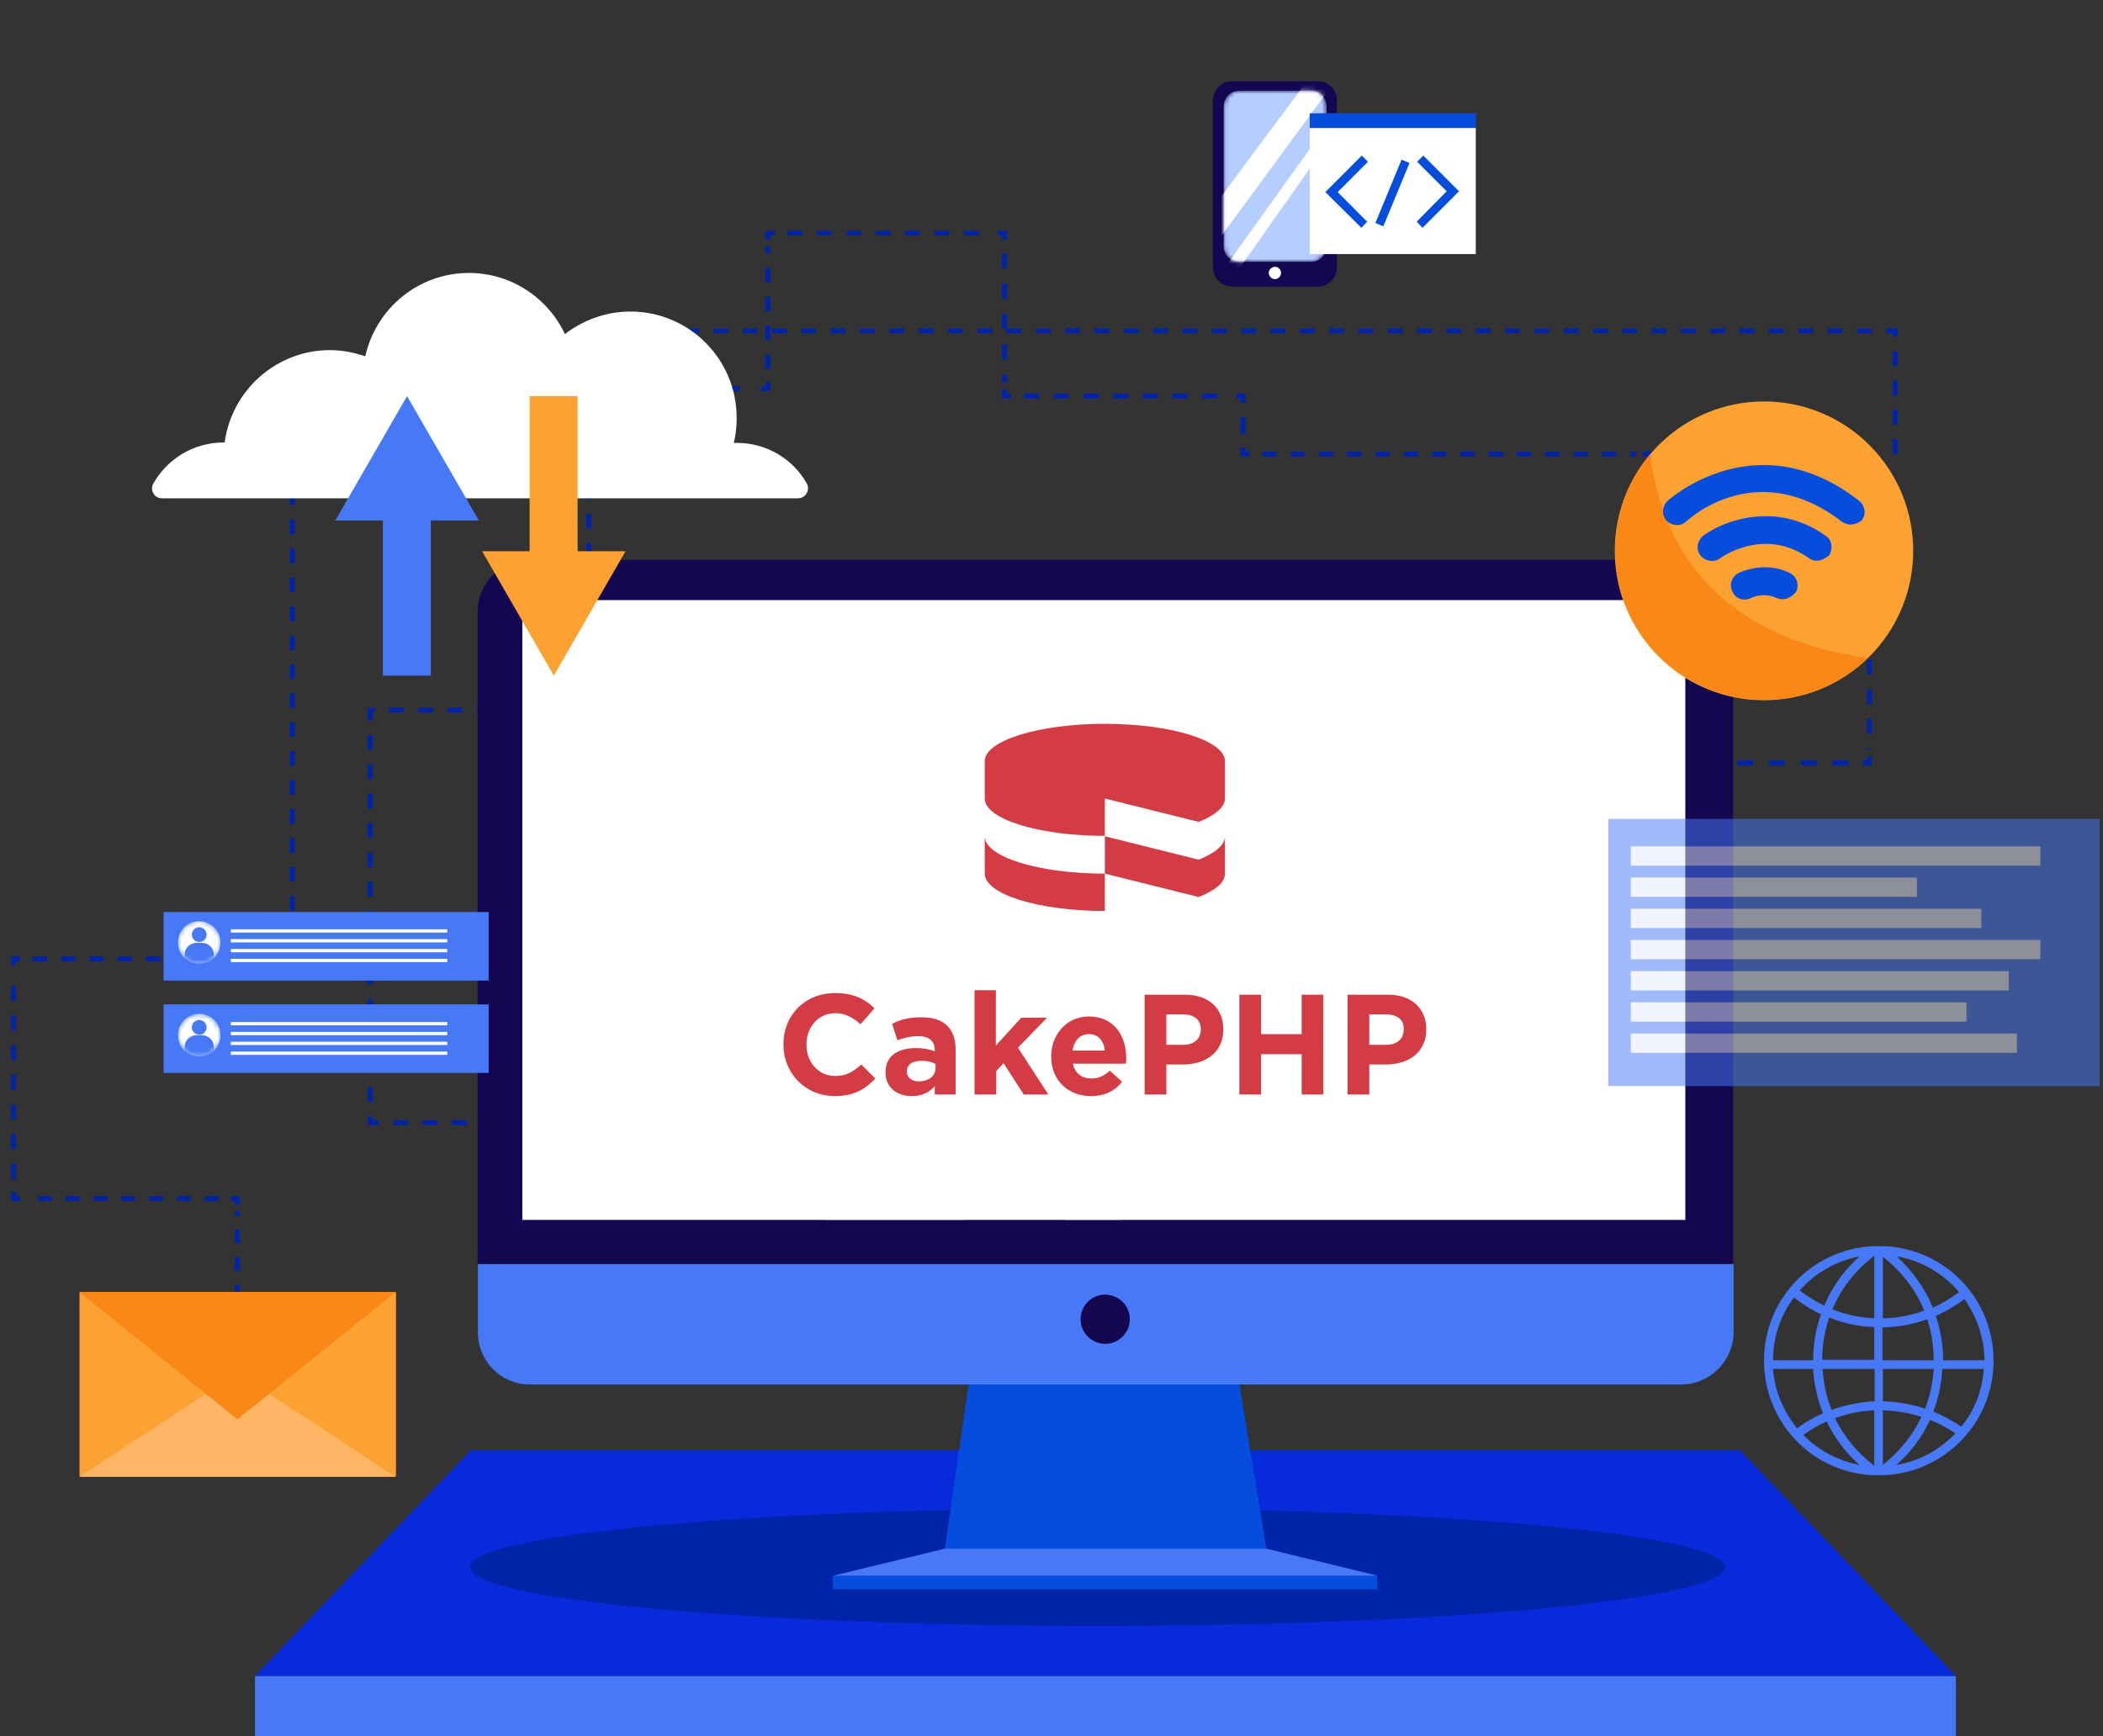 <svg width="459" height="379" viewBox="0 0 459 379" fill="none" xmlns="http://www.w3.org/2000/svg">
<rect x="0" y="0" width="459" height="379" fill="#333333" stroke="none"/>
<g clip-path="url(#clip0_2968_658)">
<path d="M413.639 99.096V72.216H128.486V84.222V155.005H80.797V245.051H140.028" stroke="#0024A8" stroke-width="1.066" stroke-miterlimit="10" stroke-dasharray="3.2 3.2"/>
<path d="M51.805 299.706V298.272" stroke="#0024A8" stroke-width="1.066" stroke-miterlimit="10"/>
<path d="M51.805 295.584V264.404" stroke="#0024A8" stroke-width="1.066" stroke-miterlimit="10" stroke-dasharray="3.02 3.02"/>
<path d="M51.807 263.06V261.626H50.375" stroke="#0024A8" stroke-width="1.066" stroke-miterlimit="10"/>
<path d="M47.69 261.626H5.727" stroke="#0024A8" stroke-width="1.066" stroke-miterlimit="10" stroke-dasharray="3.03 3.03"/>
<path d="M4.385 261.626H2.953V260.193" stroke="#0024A8" stroke-width="1.066" stroke-miterlimit="10"/>
<path d="M2.953 257.326V212.258" stroke="#0024A8" stroke-width="1.066" stroke-miterlimit="10" stroke-dasharray="3.24 3.24"/>
<path d="M2.953 210.735V209.301H4.385" stroke="#0024A8" stroke-width="1.066" stroke-miterlimit="10"/>
<path d="M7.156 209.301H60.93" stroke="#0024A8" stroke-width="1.066" stroke-miterlimit="10" stroke-dasharray="3.09 3.09"/>
<path d="M62.367 209.301H63.799V207.867" stroke="#0024A8" stroke-width="1.066" stroke-miterlimit="10"/>
<path d="M63.797 205.09V87.716" stroke="#0024A8" stroke-width="1.066" stroke-miterlimit="10" stroke-dasharray="3.16 3.16"/>
<path d="M63.797 86.283V84.849H65.228" stroke="#0024A8" stroke-width="1.066" stroke-miterlimit="10"/>
<path d="M68.094 84.849H164.725" stroke="#0024A8" stroke-width="1.066" stroke-miterlimit="10" stroke-dasharray="3.22 3.22"/>
<path d="M166.156 84.849H167.588V83.416" stroke="#0024A8" stroke-width="1.066" stroke-miterlimit="10"/>
<path d="M167.586 80.549V53.759" stroke="#0024A8" stroke-width="1.066" stroke-miterlimit="10" stroke-dasharray="3.15 3.15"/>
<path d="M167.586 52.325V50.892H169.018" stroke="#0024A8" stroke-width="1.066" stroke-miterlimit="10"/>
<path d="M171.883 50.892H216.351" stroke="#0024A8" stroke-width="1.066" stroke-miterlimit="10" stroke-dasharray="3.21 3.21"/>
<path d="M217.781 50.892H219.213V52.325" stroke="#0024A8" stroke-width="1.066" stroke-miterlimit="10"/>
<path d="M219.211 55.282V83.505" stroke="#0024A8" stroke-width="1.066" stroke-miterlimit="10" stroke-dasharray="3.31 3.31"/>
<path d="M219.211 85.029V86.462H220.643" stroke="#0024A8" stroke-width="1.066" stroke-miterlimit="10"/>
<path d="M223.508 86.462H268.424" stroke="#0024A8" stroke-width="1.066" stroke-miterlimit="10" stroke-dasharray="3.24 3.24"/>
<path d="M269.852 86.462H271.283V87.896" stroke="#0024A8" stroke-width="1.066" stroke-miterlimit="10"/>
<path d="M271.281 91.121V96.049" stroke="#0024A8" stroke-width="1.066" stroke-miterlimit="10" stroke-dasharray="3.66 3.66"/>
<path d="M271.281 97.662V99.095H272.713" stroke="#0024A8" stroke-width="1.066" stroke-miterlimit="10"/>
<path d="M275.492 99.096H357.092" stroke="#0024A8" stroke-width="1.066" stroke-miterlimit="10" stroke-dasharray="3.09 3.09"/>
<path d="M358.523 99.096H359.955V100.529" stroke="#0024A8" stroke-width="1.066" stroke-miterlimit="10"/>
<path d="M359.953 103.127V117.463" stroke="#0024A8" stroke-width="1.066" stroke-miterlimit="10" stroke-dasharray="2.91 2.91"/>
<path d="M359.953 118.807V120.24H361.385" stroke="#0024A8" stroke-width="1.066" stroke-miterlimit="10"/>
<path d="M364.43 120.24H405.051" stroke="#0024A8" stroke-width="1.066" stroke-miterlimit="10" stroke-dasharray="3.37 3.37"/>
<path d="M406.57 120.24H408.002V121.674" stroke="#0024A8" stroke-width="1.066" stroke-miterlimit="10"/>
<path d="M408 124.541V163.696" stroke="#0024A8" stroke-width="1.066" stroke-miterlimit="10" stroke-dasharray="3.24 3.24"/>
<path d="M408.002 165.129V166.563H406.57" stroke="#0024A8" stroke-width="1.066" stroke-miterlimit="10"/>
<path d="M403.437 166.563H374" stroke="#0024A8" stroke-width="1.066" stroke-miterlimit="10" stroke-dasharray="3.47 3.47"/>
<path d="M372.393 166.563H370.961V167.996" stroke="#0024A8" stroke-width="1.066" stroke-miterlimit="10"/>
<path d="M370.961 170.864V275.783" stroke="#0024A8" stroke-width="1.066" stroke-miterlimit="10" stroke-dasharray="3.12 3.12"/>
<path d="M370.961 277.216V278.65" stroke="#0024A8" stroke-width="1.066" stroke-miterlimit="10"/>
<path d="M426.883 365.829H55.656V379.717H426.883V365.829Z" fill="#4779F6"/>
<path d="M379.73 316.55H102.809L55.656 365.829H426.883L379.73 316.55Z" fill="#072BDB"/>
<path d="M239.523 354.898C315.178 354.898 376.507 349.162 376.507 342.085C376.507 335.009 315.178 329.273 239.523 329.273C163.869 329.273 102.539 335.009 102.539 342.085C102.539 349.162 163.869 354.898 239.523 354.898Z" fill="#0024A8"/>
<path d="M212.14 297.018L206.234 338.054H276.382L269.671 297.018H212.14Z" fill="#054DDD"/>
<path d="M300.626 343.967H181.805V346.924H300.626V343.967Z" fill="#054DDD"/>
<path d="M206.231 338.054L181.805 343.967H300.715L276.378 338.054H206.231Z" fill="#4779F6"/>
<path d="M378.292 275.873H104.234V133.591C104.234 127.319 109.334 122.212 115.598 122.212H366.929C373.192 122.212 378.292 127.319 378.292 133.591V275.873Z" fill="#130751"/>
<path d="M367.015 302.215H115.594C109.331 302.215 104.32 297.108 104.32 290.925V275.962H378.378V290.925C378.289 297.108 373.189 302.215 367.015 302.215Z" fill="#4779F6"/>
<path d="M367.837 131H114V266.293H367.837V131Z" fill="white"/>
<path d="M246.588 287.968C246.588 290.925 244.173 293.344 241.22 293.344C238.267 293.344 235.852 290.925 235.852 287.968C235.852 285.012 238.267 282.593 241.22 282.593C244.262 282.682 246.588 285.012 246.588 287.968Z" fill="#130751"/>
<path opacity="0.24" d="M234.779 131.082L180.289 266.375H210.442L264.573 131.082H234.779Z" fill="white"/>
<path opacity="0.24" d="M283.359 131.082L232.359 266.375H244.528L296.333 131.082H283.359Z" fill="white"/>
<path d="M408.041 143.306C420.759 130.57 420.759 109.92 408.041 97.184C395.322 84.447 374.701 84.447 361.982 97.184C349.264 109.92 349.264 130.57 361.982 143.306C374.701 156.042 395.322 156.042 408.041 143.306Z" fill="#FCA232"/>
<path d="M360.226 99.096C355.394 104.74 352.531 112.177 352.531 120.151C352.531 138.16 367.115 152.765 385.1 152.765C393.868 152.765 401.831 149.27 407.647 143.626C370.337 138.429 361.837 113.969 360.226 99.096Z" fill="#F98816"/>
<path d="M408.718 322.016H411.134C424.555 321.478 435.113 310.457 435.113 297.018C435.113 283.488 424.555 272.557 411.134 272.02H408.718C395.387 272.737 385.008 283.668 385.008 297.018C385.008 310.368 395.387 321.388 408.718 322.016ZM393.597 313.235C395.208 312.07 396.908 311.085 398.697 310.278C400.397 313.862 402.813 317.088 405.855 319.776C401.203 318.88 396.908 316.64 393.597 313.235ZM409.076 319.955C405.408 317.177 402.455 313.593 400.487 309.561C403.26 308.576 406.124 307.949 409.076 307.859V319.955ZM409.076 305.888C405.855 306.067 402.724 306.694 399.771 307.769C398.608 304.902 397.982 301.946 397.803 298.81H409.166V305.888H409.076ZM409.076 296.838H397.713C397.713 293.613 398.25 290.567 399.234 287.61C402.366 288.864 405.676 289.581 409.076 289.671V296.838ZM413.908 319.776C417.039 316.998 419.545 313.683 421.245 309.92C423.213 310.726 425.003 311.712 426.792 312.877C423.303 316.55 418.829 318.969 413.908 319.776ZM428.045 311.443C426.166 310.099 424.108 309.024 421.96 308.128C423.124 305.171 423.75 302.035 423.929 298.81H432.966C432.697 303.469 430.997 307.859 428.045 311.443ZM428.76 283.578C431.534 287.52 433.055 292.09 433.145 296.928H424.108C424.108 293.613 423.571 290.387 422.497 287.251C424.734 286.266 426.792 285.011 428.76 283.578ZM427.597 282.055C425.808 283.399 423.839 284.564 421.871 285.459C420.171 281.248 417.397 277.396 413.997 274.26C419.187 275.156 424.018 277.844 427.597 282.055ZM410.955 274.349C414.981 277.485 418.113 281.517 419.992 286.087C417.129 287.162 414.087 287.699 410.955 287.789V274.349ZM410.955 289.76C414.266 289.671 417.487 289.133 420.618 287.968C421.603 290.835 422.05 293.882 422.05 296.928H410.866V289.76H410.955ZM410.955 298.81H422.05C421.871 301.766 421.245 304.723 420.171 307.501C417.218 306.515 414.087 305.977 410.955 305.888V298.81ZM410.955 307.859C413.818 307.949 416.682 308.397 419.366 309.293C417.487 313.325 414.534 316.908 410.955 319.776V307.859ZM409.076 274.17V287.789C405.945 287.61 402.813 286.983 399.95 285.818C401.829 281.248 404.96 277.216 409.076 274.17ZM405.855 274.26C402.545 277.216 399.86 280.89 398.16 285.012C396.282 284.116 394.492 282.951 392.792 281.696C396.192 277.844 400.755 275.245 405.855 274.26ZM391.539 283.22C393.329 284.653 395.297 285.907 397.445 286.893C396.282 290.119 395.745 293.523 395.745 296.928H386.976C386.976 291.911 388.587 287.162 391.539 283.22ZM386.976 298.81H395.745C395.924 302.125 396.639 305.44 397.892 308.486C395.924 309.382 393.955 310.457 392.255 311.801C389.213 308.038 387.334 303.648 386.976 298.81Z" fill="#4779F6"/>
<path d="M106.656 199.087H35.703V214.05H106.656V199.087Z" fill="#4779F6"/>
<mask id="mask0_2968_658" style="mask-type:luminance" maskUnits="userSpaceOnUse" x="38" y="201" width="11" height="10">
<path d="M48.141 205.717C48.141 208.316 46.083 210.376 43.489 210.376C40.894 210.376 38.836 208.316 38.836 205.717C38.836 203.119 40.894 201.058 43.489 201.058C46.083 201.148 48.141 203.208 48.141 205.717Z" fill="white"/>
</mask>
<g mask="url(#mask0_2968_658)">
<path d="M48.141 205.717C48.141 208.316 46.083 210.376 43.489 210.376C40.894 210.376 38.836 208.316 38.836 205.717C38.836 203.119 40.894 201.058 43.489 201.058C46.083 201.148 48.141 203.208 48.141 205.717Z" fill="white"/>
</g>
<mask id="mask1_2968_658" style="mask-type:luminance" maskUnits="userSpaceOnUse" x="38" y="201" width="11" height="10">
<path d="M48.141 205.717C48.141 208.316 46.083 210.376 43.489 210.376C40.894 210.376 38.836 208.316 38.836 205.717C38.836 203.119 40.894 201.058 43.489 201.058C46.083 201.148 48.141 203.208 48.141 205.717Z" fill="white"/>
</mask>
<g mask="url(#mask1_2968_658)">
<path d="M45.096 204.015C45.096 204.911 44.38 205.628 43.486 205.628C42.591 205.628 41.875 204.911 41.875 204.015C41.875 203.119 42.591 202.402 43.486 202.402C44.38 202.402 45.096 203.208 45.096 204.015Z" fill="#4779F6"/>
<path d="M46.708 210.466H40.266V208.495C40.266 206.972 41.429 205.807 42.95 205.807H44.023C45.545 205.807 46.708 206.972 46.708 208.495V210.466Z" fill="#4779F6"/>
</g>
<path d="M97.617 202.85H50.375V203.567H97.617V202.85Z" fill="white"/>
<path d="M97.617 205H50.375V205.717H97.617V205Z" fill="white"/>
<path d="M97.617 207.151H50.375V207.867H97.617V207.151Z" fill="white"/>
<path d="M97.617 209.301H50.375V210.018H97.617V209.301Z" fill="white"/>
<path d="M106.656 219.247H35.703V234.209H106.656V219.247Z" fill="#4779F6"/>
<mask id="mask2_2968_658" style="mask-type:luminance" maskUnits="userSpaceOnUse" x="38" y="221" width="11" height="10">
<path d="M43.489 230.626C46.058 230.626 48.141 228.54 48.141 225.966C48.141 223.393 46.058 221.307 43.489 221.307C40.919 221.307 38.836 223.393 38.836 225.966C38.836 228.54 40.919 230.626 43.489 230.626Z" fill="white"/>
</mask>
<g mask="url(#mask2_2968_658)">
<path d="M48.141 225.966C48.141 228.565 46.083 230.626 43.489 230.626C40.894 230.626 38.836 228.565 38.836 225.966C38.836 223.368 40.894 221.307 43.489 221.307C46.083 221.307 48.141 223.368 48.141 225.966Z" fill="white"/>
</g>
<mask id="mask3_2968_658" style="mask-type:luminance" maskUnits="userSpaceOnUse" x="38" y="221" width="11" height="10">
<path d="M43.489 230.626C46.058 230.626 48.141 228.54 48.141 225.966C48.141 223.393 46.058 221.307 43.489 221.307C40.919 221.307 38.836 223.393 38.836 225.966C38.836 228.54 40.919 230.626 43.489 230.626Z" fill="white"/>
</mask>
<g mask="url(#mask3_2968_658)">
<path d="M45.096 224.264C45.096 225.16 44.38 225.877 43.486 225.877C42.591 225.877 41.875 225.16 41.875 224.264C41.875 223.368 42.591 222.651 43.486 222.651C44.38 222.651 45.096 223.368 45.096 224.264Z" fill="#4779F6"/>
<path d="M46.708 230.626H40.266V228.654C40.266 227.131 41.429 225.967 42.95 225.967H44.023C45.545 225.967 46.708 227.131 46.708 228.654V230.626Z" fill="#4779F6"/>
</g>
<path d="M97.617 223.099H50.375V223.816H97.617V223.099Z" fill="white"/>
<path d="M97.617 225.25H50.375V225.967H97.617V225.25Z" fill="white"/>
<path d="M97.617 227.4H50.375V228.117H97.617V227.4Z" fill="white"/>
<path d="M97.617 229.55H50.375V230.267H97.617V229.55Z" fill="white"/>
<path d="M160.786 96.676C160.607 96.676 160.339 96.676 160.16 96.676C160.607 94.884 160.786 93.093 160.786 91.211C160.786 78.398 150.407 68.005 137.613 68.005C132.244 68.005 127.234 69.886 123.297 72.933C119.628 65.048 111.576 59.583 102.36 59.583C91.265 59.583 82.049 67.378 79.723 77.771C77.307 76.965 74.713 76.427 72.028 76.427C60.307 76.427 50.555 85.208 49.034 96.587C48.944 96.587 48.855 96.587 48.855 96.587C42.234 96.587 36.507 100.171 33.465 105.547C32.66 106.98 33.644 108.772 35.344 108.772H65.676H81.602H127.949H143.876H174.207C175.818 108.772 176.891 106.98 176.086 105.547C173.134 100.26 167.407 96.676 160.786 96.676Z" fill="white"/>
<path d="M104.503 113.61L88.845 86.462L73.188 113.61H83.566V147.478H94.035V113.61H104.503Z" fill="#4779F6"/>
<path d="M105.219 120.33L120.877 147.478L136.535 120.33H126.066V86.462H115.598V120.33H105.219Z" fill="#FCA232"/>
<g opacity="0.51">
<path d="M458.287 178.748H351.008V237.077H458.287V178.748Z" fill="#4779F6"/>
<path d="M445.314 184.751H355.93V188.963H445.314V184.751Z" fill="#E4EAFE"/>
<path d="M418.382 191.561H355.93V195.772H418.382V191.561Z" fill="#E4EAFE"/>
<path d="M432.43 198.37H355.93V202.581H432.43V198.37Z" fill="#E4EAFE"/>
<path d="M445.314 205.18H355.93V209.391H445.314V205.18Z" fill="#E4EAFE"/>
<path d="M438.424 211.989H355.93V216.2H438.424V211.989Z" fill="#E4EAFE"/>
<path d="M429.209 218.799H355.93V223.01H429.209V218.799Z" fill="#E4EAFE"/>
<path d="M440.214 225.608H355.93V229.819H440.214V225.608Z" fill="#E4EAFE"/>
</g>
<path d="M86.433 282.055H17.359V322.285H86.433V282.055Z" fill="#FCA232"/>
<path d="M17.359 322.374L51.807 299.706L86.344 322.374H17.359Z" fill="#FFB564"/>
<path d="M17.359 282.055L51.807 309.83L86.344 282.055H17.359Z" fill="#F98816"/>
<path d="M287.655 17.741H268.866C266.629 17.741 264.75 19.622 264.75 21.862V58.418C264.75 60.658 266.629 62.539 268.866 62.539H287.655C289.892 62.539 291.771 60.658 291.771 58.418V21.772C291.771 19.532 289.892 17.741 287.655 17.741Z" fill="#130751"/>
<mask id="mask4_2968_658" style="mask-type:luminance" maskUnits="userSpaceOnUse" x="267" y="19" width="23" height="39">
<path d="M286.136 19.801H270.478C268.599 19.801 267.078 21.324 267.078 23.206V53.759C267.078 55.641 268.599 57.164 270.478 57.164H286.136C288.015 57.164 289.536 55.641 289.536 53.759V23.206C289.536 21.324 288.015 19.801 286.136 19.801Z" fill="white"/>
</mask>
<g mask="url(#mask4_2968_658)">
<path d="M286.136 19.801H270.478C268.599 19.801 267.078 21.324 267.078 23.206V53.759C267.078 55.641 268.599 57.164 270.478 57.164H286.136C288.015 57.164 289.536 55.641 289.536 53.759V23.206C289.536 21.324 288.015 19.801 286.136 19.801Z" fill="#B6CEFF"/>
</g>
<mask id="mask5_2968_658" style="mask-type:luminance" maskUnits="userSpaceOnUse" x="267" y="19" width="23" height="39">
<path d="M286.136 19.801H270.478C268.599 19.801 267.078 21.324 267.078 23.206V53.759C267.078 55.641 268.599 57.164 270.478 57.164H286.136C288.015 57.164 289.536 55.641 289.536 53.759V23.206C289.536 21.324 288.015 19.801 286.136 19.801Z" fill="white"/>
</mask>
<g mask="url(#mask5_2968_658)">
<path d="M262.422 48.473L287.832 14.246H293.917L262.422 57.164V48.473Z" fill="white"/>
</g>
<mask id="mask6_2968_658" style="mask-type:luminance" maskUnits="userSpaceOnUse" x="267" y="19" width="23" height="39">
<path d="M286.136 19.801H270.478C268.599 19.801 267.078 21.324 267.078 23.206V53.759C267.078 55.641 268.599 57.164 270.478 57.164H286.136C288.015 57.164 289.536 55.641 289.536 53.759V23.206C289.536 21.324 288.015 19.801 286.136 19.801Z" fill="white"/>
</mask>
<g mask="url(#mask6_2968_658)">
<path d="M264.75 62.002L294.992 19.801V23.833L264.75 66.751V62.002Z" fill="white"/>
</g>
<path d="M279.606 59.583C279.606 60.3 278.98 60.927 278.264 60.927C277.548 60.927 276.922 60.3 276.922 59.583C276.922 58.866 277.548 58.239 278.264 58.239C278.98 58.239 279.606 58.866 279.606 59.583Z" fill="white"/>
<path d="M322.104 27.865H285.867V55.462H322.104V27.865Z" fill="white"/>
<path d="M297.139 49.727L289.266 41.932L297.229 33.958L298.571 35.302L291.95 41.932L298.392 48.383L297.139 49.727Z" fill="#054DDD"/>
<path d="M310.471 49.727L309.219 48.383L315.75 41.753L309.308 35.302L310.65 33.958L318.435 41.753L310.471 49.727Z" fill="#054DDD"/>
<path d="M305.907 34.853L300.188 48.676L301.923 49.396L307.643 35.573L305.907 34.853Z" fill="#054DDD"/>
<path d="M322.104 24.729H285.867V27.955H322.104V24.729Z" fill="#054DDD"/>
<path fill-rule="evenodd" clip-rule="evenodd" d="M214.93 182.55C214.93 187.03 226.651 190.703 241.145 190.703V198.857C226.651 198.857 214.93 195.183 214.93 190.703C214.93 190.703 214.93 182.55 214.93 182.55ZM267.361 182.55V190.703C267.361 192.674 265.214 194.377 261.635 195.81L241.145 190.703V182.55L261.635 187.657C265.214 186.223 267.361 184.431 267.361 182.55ZM241.145 158C255.64 158 267.361 161.674 267.361 166.153V174.307C267.361 176.188 265.214 177.98 261.635 179.414L241.145 174.307V182.46C226.651 182.46 214.93 178.787 214.93 174.307V166.153C214.93 161.674 226.651 158 241.145 158Z" fill="#D33C44"/>
<path fill-rule="evenodd" clip-rule="evenodd" d="M182.275 216.776C186.391 216.776 188.807 218.12 190.864 220.091L187.822 223.586C186.122 222.063 184.422 221.167 182.275 221.167C178.607 221.167 176.012 224.213 176.012 227.976V228.066C176.012 231.829 178.607 234.875 182.275 234.875C184.78 234.875 186.301 233.89 188.001 232.366L191.043 235.413C188.807 237.832 186.301 239.265 182.185 239.265C175.833 239.265 171.001 234.338 171.001 228.066V227.976C170.912 221.794 175.564 216.776 182.275 216.776ZM237.659 221.883C243.207 221.883 245.801 226.184 245.801 230.933V231.022C245.801 231.47 245.801 231.739 245.712 232.187H234.17C234.617 234.338 236.138 235.413 238.196 235.413C239.807 235.413 240.97 234.875 242.222 233.71L244.907 236.13C243.385 238.101 241.149 239.265 238.107 239.265C233.096 239.265 229.428 235.771 229.428 230.664V230.574C229.428 225.826 232.828 221.883 237.659 221.883ZM201.154 222.063C206.343 222.063 208.58 224.751 208.58 229.23V238.907H204.017V237.115C202.854 238.37 201.333 239.265 199.007 239.265C195.875 239.265 193.28 237.474 193.28 234.158V234.069C193.28 230.395 196.054 228.783 199.991 228.783C201.691 228.783 202.854 229.051 204.017 229.499V229.23C204.017 227.259 202.764 226.184 200.438 226.184C198.649 226.184 197.396 226.543 195.875 227.08L194.712 223.496C196.591 222.511 198.38 222.063 201.154 222.063ZM217.349 216.149V228.245L222.896 222.152H228.533L222.18 228.693L228.801 238.907H223.433L219.049 232.098L217.438 233.8V238.907H212.696V216.149H217.349ZM258.685 217.135C263.875 217.135 267.007 220.181 267.007 224.661V224.751C267.007 229.768 263.07 232.366 258.238 232.366H254.57V238.907H249.828V217.135H258.685ZM275.238 217.135V225.736H284.096V217.135H288.838V238.907H284.096V230.126H275.238V238.907H270.496V217.135H275.238ZM302.975 217.135C308.164 217.135 311.296 220.181 311.296 224.661V224.751C311.296 229.768 307.359 232.366 302.528 232.366H298.859V238.907H294.117V217.135H302.975ZM201.154 231.56C199.096 231.56 197.933 232.366 197.933 233.89V233.979C197.933 235.234 199.007 236.04 200.528 236.04C202.764 236.04 204.196 234.875 204.196 233.083V232.277C203.301 231.739 202.228 231.56 201.154 231.56ZM237.659 225.736C235.691 225.736 234.438 227.17 234.08 229.32H241.149C240.88 227.08 239.628 225.736 237.659 225.736ZM258.238 221.435H254.57V228.066H258.328C260.743 228.066 262.085 226.632 262.085 224.751V224.661C262.085 222.6 260.654 221.435 258.238 221.435ZM302.528 221.435H298.859V228.066H302.617C305.033 228.066 306.375 226.632 306.375 224.751V224.661C306.464 222.6 304.943 221.435 302.528 221.435Z" fill="#D33C44"/>
<path d="M389.115 130.813C388.757 130.813 388.22 130.724 387.773 130.545C384.999 129.201 382.226 130.455 382.136 130.545C380.526 131.351 378.736 130.634 378.11 129.111C377.305 127.677 378.02 125.796 379.452 125.079C379.72 124.989 384.999 122.302 390.636 125.079C392.247 125.885 392.694 127.677 392.068 129.111C391.352 130.097 390.099 130.813 389.115 130.813Z" fill="#054DDD"/>
<path d="M396.546 122.391C395.92 122.391 395.383 122.302 394.846 121.854C385.004 114.865 375.52 121.764 375.431 121.854C374.089 122.929 372.12 122.481 371.136 121.226C370.062 119.882 370.51 117.911 371.762 116.926C376.236 113.611 387.688 109.31 398.425 116.926C399.857 117.822 400.125 119.793 399.231 121.226C398.425 121.854 397.531 122.391 396.546 122.391Z" fill="#054DDD"/>
<path d="M403.882 114.506C403.256 114.506 402.54 114.238 402.003 113.879C383.661 99.723 368.808 113.073 368.092 113.79C366.929 114.954 364.961 114.865 363.798 113.7C362.635 112.535 362.724 110.564 363.887 109.399C363.977 109.31 383.213 91.749 405.761 109.31C407.103 110.385 407.371 112.356 406.298 113.61C405.761 114.058 404.866 114.506 403.882 114.506Z" fill="#054DDD"/>
</g>
<defs>
<clipPath id="clip0_2968_658">
<rect width="459" height="379" fill="white"/>
</clipPath>
</defs>
</svg>

